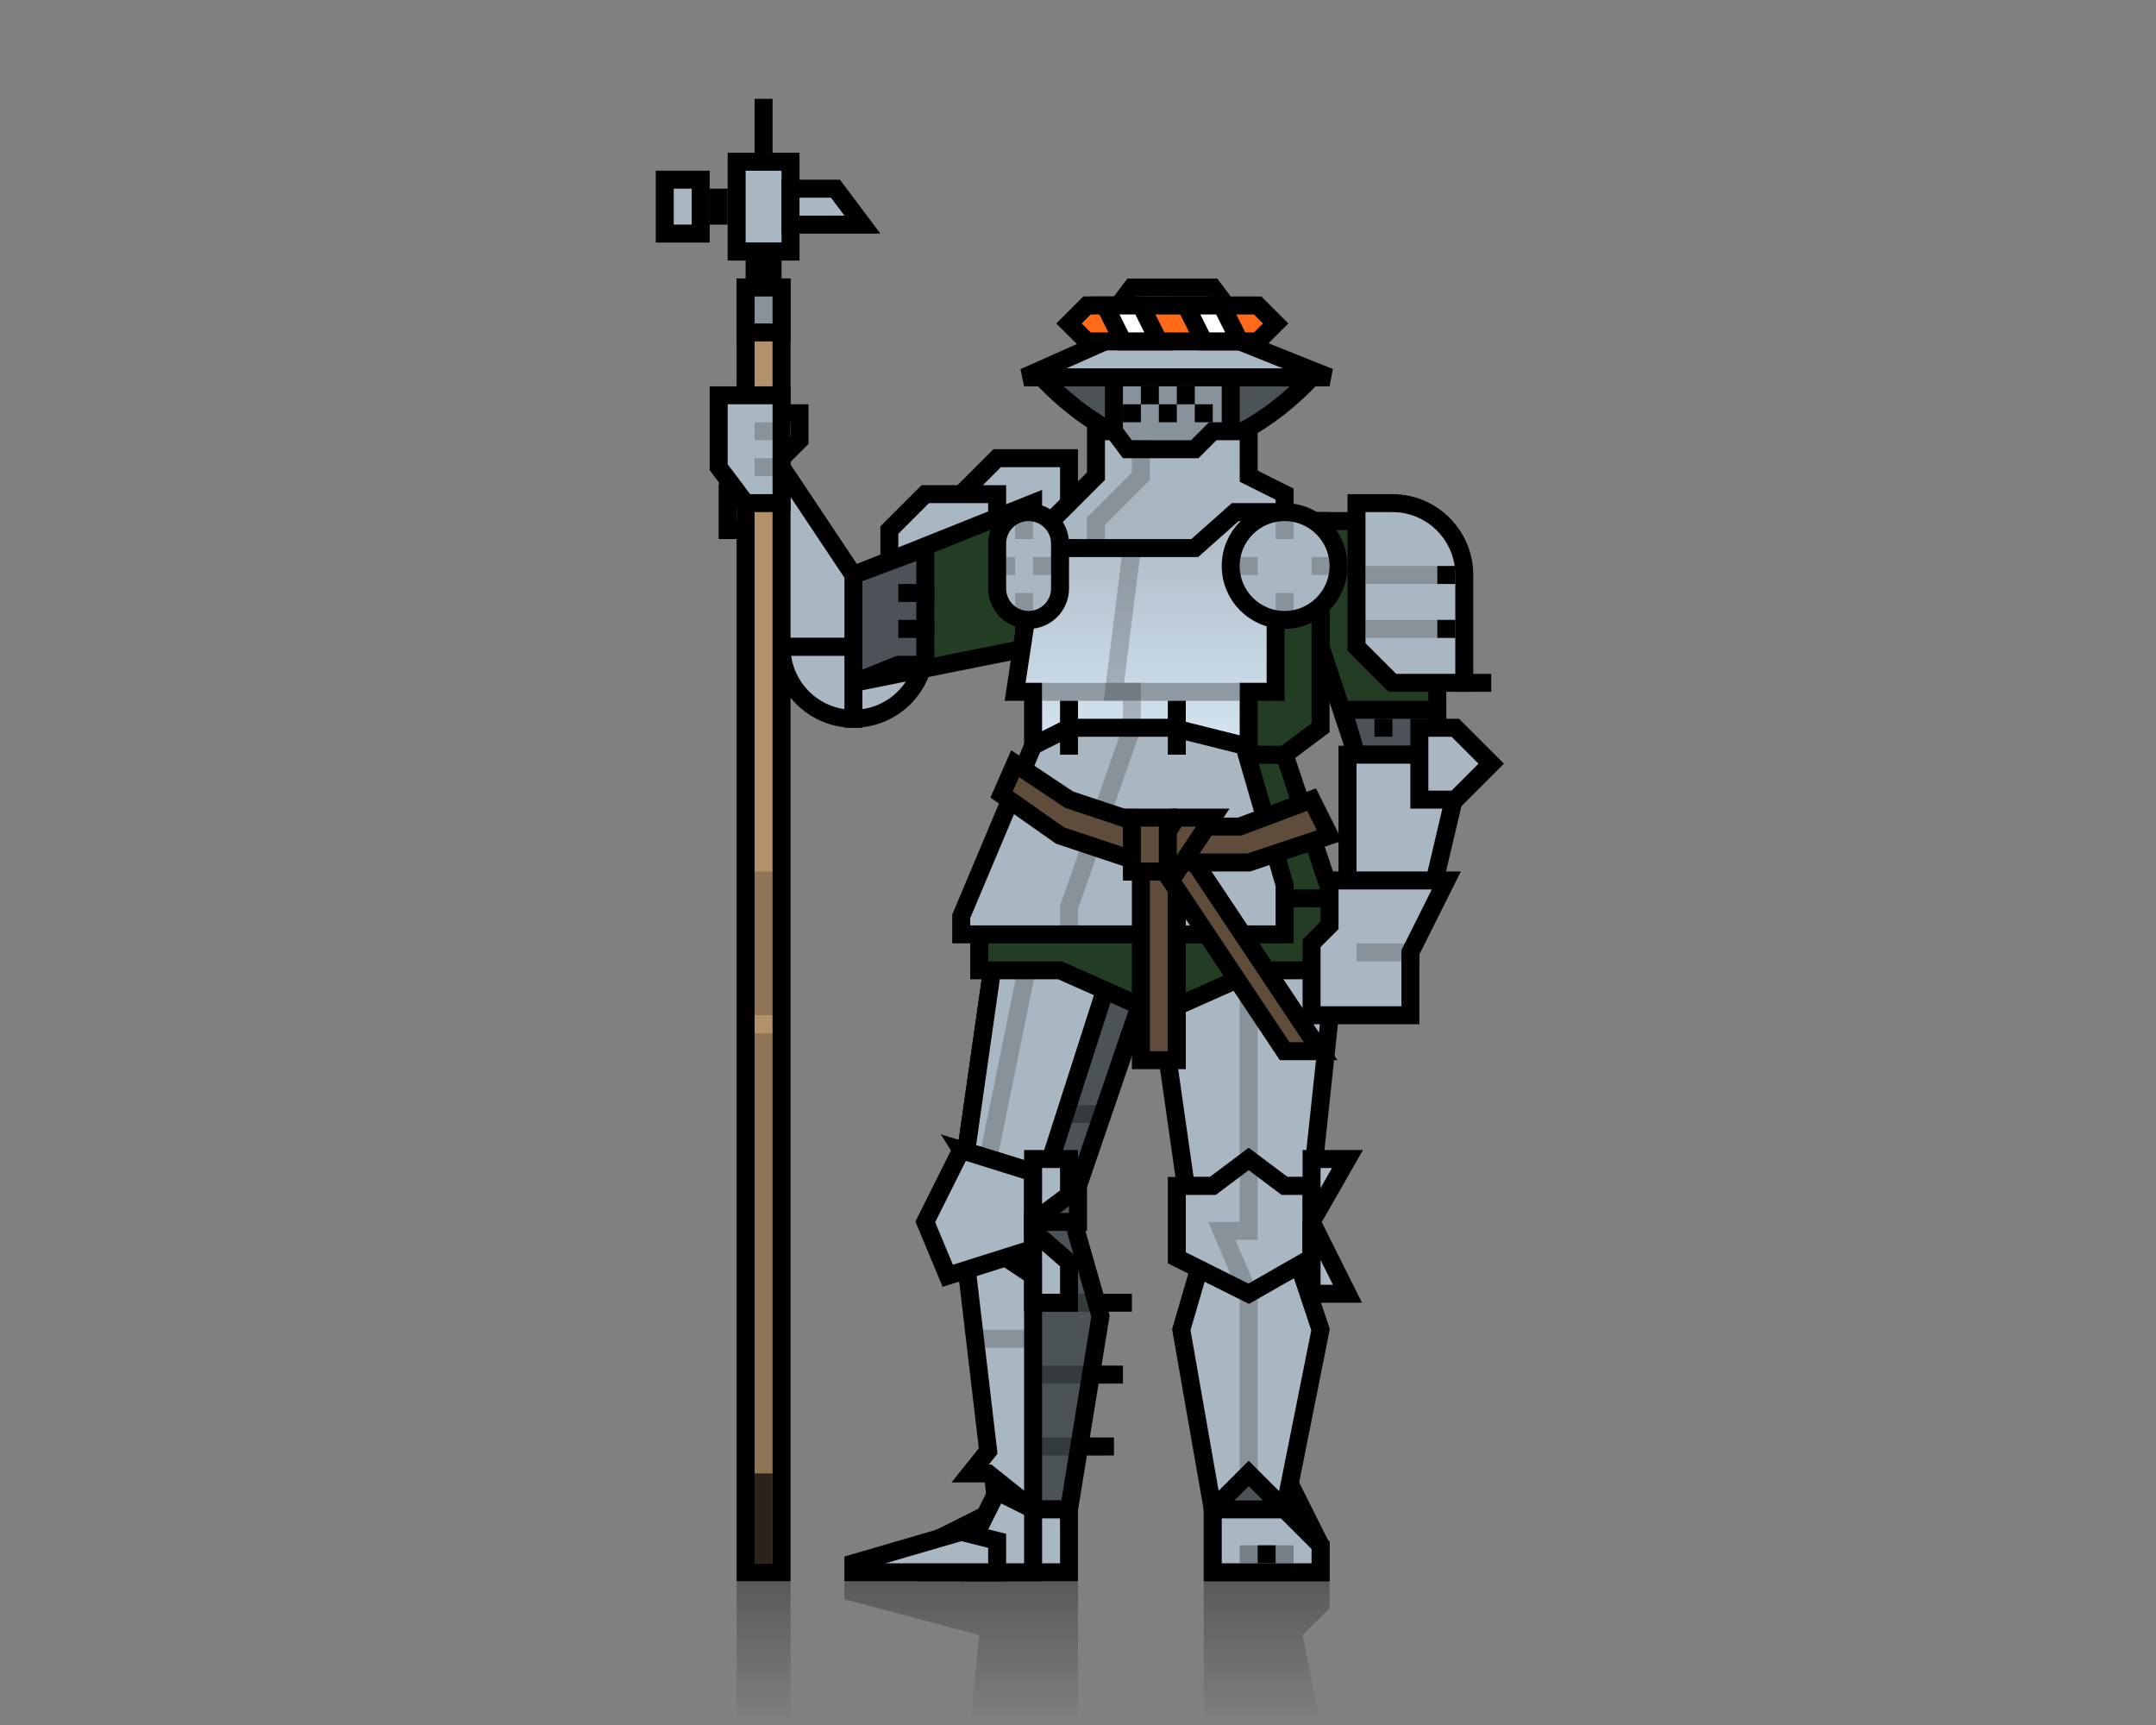 <svg width="240" height="192" viewBox="0 0 240 192" fill="none" xmlns="http://www.w3.org/2000/svg">
<rect x="0" y="0" width="240" height="192" fill="#808080" stroke="none"/>
<path d="M103 72C103 76.418 99.418 80 95 80V80V72H103V72Z" fill="#A9B7C2" stroke="black" stroke-width="2"/>
<path d="M135 175H147V172L143 164H135V175Z" fill="#A9B7C2"/>
<path d="M135 175H147V172L143 164H135V175Z" fill="black" fill-opacity="0.55"/>
<path d="M135 175H147V172L143 164H135V175Z" stroke="black" stroke-width="2"/>
<path d="M107 63H119V51H111L107 55V63Z" fill="#A9B7C2" stroke="black" stroke-width="2"/>
<path d="M99 67H111V55H103L99 59V67Z" fill="#A9B7C2" stroke="black" stroke-width="2"/>
<path d="M115 84H143L151 108L131 116H115V84Z" fill="#233C24" stroke="black" stroke-width="2"/>
<path d="M111 104H131L126.5 113L120 132H107L111 104Z" fill="#A9B7C2"/>
<path d="M111 104H131L126.5 113L120 132H107L111 104Z" fill="black" fill-opacity="0.55"/>
<path d="M111 104H131L126.5 113L120 132H107L111 104Z" stroke="black" stroke-width="2"/>
<path d="M111 104H125L116 132H107L111 104Z" fill="#A9B7C2" stroke="black" stroke-width="2"/>
<path d="M128 104H149L146 132H132L128 104Z" fill="#A9B7C2" stroke="black" stroke-width="2"/>
<path d="M146 42C146 42 139 50 131 50C123 50 116 42 116 42H146Z" fill="#A9B7C2"/>
<path d="M146 42C146 42 139 50 131 50C123 50 116 42 116 42H146Z" fill="black" fill-opacity="0.55"/>
<path d="M146 42C146 42 139 50 131 50C123 50 116 42 116 42H146Z" stroke="black" stroke-width="2"/>
<rect x="124" y="40" width="13" height="16" fill="#A9B7C2"/>
<rect x="124" y="40" width="13" height="16" fill="black" fill-opacity="0.2"/>
<rect x="124" y="40" width="13" height="16" stroke="black" stroke-width="2"/>
<path d="M123 36L126 32H135L138 36V38L148 42H114L123 38V36Z" fill="#A9B7C2" stroke="black" stroke-width="2"/>
<path d="M115 56L115 72L95 76L95 64L115 56Z" fill="#233C24" stroke="black" stroke-width="2"/>
<path d="M103 61L103 74L100 74L95 76L95 64L103 61Z" fill="#4C5257" stroke="black" stroke-width="2"/>
<path d="M81 54.5L87 52L95 64V72H87L83 59H81V54.5Z" fill="#A9B7C2" stroke="black" stroke-width="2"/>
<path d="M147 58H151L160 70V84H151L147 72V58Z" fill="#233C24" stroke="black" stroke-width="2"/>
<path d="M160 79V84H151L149.5 79H160Z" fill="#4C5257" stroke="black" stroke-width="2"/>
<path d="M151 56H155C159.418 56 163 59.582 163 64V76H155L151 72V56Z" fill="#A9B7C2" stroke="black" stroke-width="2"/>
<path d="M150 84H163L159 101H150V84Z" fill="#A9B7C2" stroke="black" stroke-width="2"/>
<path d="M114 58H147V81L143 84H119L114 70V58Z" fill="#233C24" stroke="black" stroke-width="2"/>
<path d="M115.499 60.5L142 56V77H139V84H115L115 77H113L115.499 60.5Z" fill="url(#paint0_linear_730_45876)" stroke="black" stroke-width="2"/>
<path d="M107 136H119.5L122.5 146.5L119 168H111L107 136Z" fill="#A9B7C2"/>
<path d="M107 136H119.5L122.5 146.5L119 168H111L107 136Z" fill="black" fill-opacity="0.55"/>
<path d="M107 136H119.5L122.5 146.5L119 168H111L107 136Z" stroke="black" stroke-width="2"/>
<path d="M107 136H115V168L110 164H108L110 161.5L107 136Z" fill="#A9B7C2" stroke="black" stroke-width="2"/>
<path d="M135 136H143L147 148L143 168L139 164L135 168L131.5 148L135 136Z" fill="#A9B7C2" stroke="black" stroke-width="2"/>
<path d="M103 175H119V168H111L103 172V175Z" fill="#A9B7C2" stroke="black" stroke-width="2"/>
<path d="M108 175H115V168L111 166L108 172V175Z" fill="#A9B7C2" stroke="black" stroke-width="2"/>
<path d="M95 175H111V171.5L107 170.5L95 174V175Z" fill="#A9B7C2" stroke="black" stroke-width="2"/>
<path d="M135 175H147V172L143 168H135V175Z" fill="#A9B7C2" stroke="black" stroke-width="2"/>
<path d="M158 89H162L166 85L162 81H158V89Z" fill="#A9B7C2" stroke="black" stroke-width="2"/>
<path d="M87 72C87 76.418 90.582 80 95 80V80V72H87V72Z" fill="#A9B7C2" stroke="black" stroke-width="2"/>
<rect width="6" height="10" transform="matrix(1 0 0 -1 82 28)" fill="#A9B7C2" stroke="black" stroke-width="2"/>
<path d="M121 38H140L142 36L140 34H121L119 36L121 38Z" fill="#FE6A17" stroke="black" stroke-width="2"/>
<path d="M125 38H129L127 34H123L125 38Z" fill="white" stroke="black" stroke-width="2"/>
<path d="M134 38H138L136 34H132L134 38Z" fill="white" stroke="black" stroke-width="2"/>
<rect width="4" height="6" transform="matrix(1 0 0 -1 74 26)" fill="#A9B7C2" stroke="black" stroke-width="2"/>
<path d="M88 21L88 25L96 25L93 21L88 21Z" fill="#A9B7C2" stroke="black" stroke-width="2"/>
<rect width="4" height="143" transform="matrix(1 0 0 -1 83 175)" fill="#B3926B" stroke="black" stroke-width="2"/>
<path d="M112 140L115 142V136H120V132L107 128L112 136V140Z" fill="#A9B7C2"/>
<path d="M112 140L115 142V136H120V132L107 128L112 136V140Z" fill="black" fill-opacity="0.55"/>
<path d="M112 140L115 142V136H120V132L107 128L112 136V140Z" stroke="black" stroke-width="2"/>
<path d="M105.5 142L115 139V130.5L107 128L103 136L105.5 142Z" fill="#A9B7C2" stroke="black" stroke-width="2"/>
<path d="M131 140L139 144L146 140V132H143L139 129L135 132H131V140Z" fill="#A9B7C2" stroke="black" stroke-width="2"/>
<path d="M122 48H124L125.5 50H133L135 48H139V53L143 55V57H137.5L133 61H117V58L122 53V48Z" fill="#A9B7C2" stroke="black" stroke-width="2"/>
<rect x="127" y="43" width="2" height="2" fill="black"/>
<rect x="131" y="43" width="2" height="2" fill="black"/>
<rect x="125" y="45" width="2" height="2" fill="black"/>
<rect x="129" y="45" width="2" height="2" fill="black"/>
<rect x="133" y="45" width="2" height="2" fill="black"/>
<rect opacity="0.2" x="152" y="69" width="11" height="2" fill="black"/>
<rect opacity="0.2" x="152" y="63" width="11" height="2" fill="black"/>
<rect x="162" y="75" width="4" height="2" fill="black"/>
<rect x="79" y="21" width="2" height="4" fill="black"/>
<rect x="84" y="11" width="2" height="8" fill="black"/>
<rect x="83" y="27" width="4" height="6" fill="black"/>
<rect x="122" y="144" width="4" height="2" fill="black"/>
<rect x="100" y="69" width="4" height="2" fill="black"/>
<rect x="153" y="80" width="2" height="2" fill="black"/>
<rect x="100" y="65" width="4" height="2" fill="black"/>
<rect x="121" y="152" width="4" height="2" fill="black"/>
<rect x="120" y="160" width="4" height="2" fill="black"/>
<rect x="140" y="172" width="2" height="2" fill="black"/>
<path d="M85 53L89 49V46H85V53Z" fill="#A9B7C2" stroke="black" stroke-width="2"/>
<path d="M83 56H87V44H80V52L83 56Z" fill="#A9B7C2" stroke="black" stroke-width="2"/>
<path opacity="0.3" d="M94 176H120V192H108L109 182L94 178V176Z" fill="url(#paint1_linear_730_45876)"/>
<path opacity="0.3" d="M82 176H88V192H82V176Z" fill="url(#paint2_linear_730_45876)"/>
<path opacity="0.3" d="M134 176H148V179L145 182L147 192H134V176Z" fill="url(#paint3_linear_730_45876)"/>
<path d="M146 136V136L150 129H146V136Z" fill="#A9B7C2" stroke="black" stroke-width="2"/>
<path d="M115 136L119 133V129H115V136Z" fill="#A9B7C2" stroke="black" stroke-width="2"/>
<path d="M146 144H150L146 136V144Z" fill="#A9B7C2" stroke="black" stroke-width="2"/>
<path d="M115 145H119V140.5L115 137V145Z" fill="#A9B7C2" stroke="black" stroke-width="2"/>
<path opacity="0.2" d="M115.5 102L110 129M108.5 149H115" stroke="black" stroke-width="2"/>
<path opacity="0.2" d="M139 108.5V137H136L139 144V165" stroke="black" stroke-width="2"/>
<path d="M109 108H118L127 112L131 104L122 100H109V108Z" fill="#A9B7C2"/>
<path d="M109 108H118L127 112L131 104L122 100H109V108Z" fill="#233C24"/>
<path d="M109 108H118L127 112L131 104L122 100H109V108Z" stroke="black" stroke-width="2"/>
<path d="M149 108H140L131 112L129 108V102.5L136 100H149V108Z" fill="#A9B7C2"/>
<path d="M149 108H140L131 112L129 108V102.5L136 100H149V108Z" fill="#233C24"/>
<path d="M149 108H140L131 112L129 108V102.5L136 100H149V108Z" stroke="black" stroke-width="2"/>
<path d="M115 83L119 81H130.5L138.5 83L143 98.5V104H109H107V102L115 83Z" fill="#A9B7C2" stroke="black" stroke-width="2"/>
<path opacity="0.2" d="M119 104V101L126 81V77H124L126 61" stroke="black" stroke-width="2"/>
<path opacity="0.2" d="M122 60.5V58L127 53V49" stroke="black" stroke-width="2"/>
<path d="M112.999 85L118.999 89L127.999 92L138 92L146 89L148 93L139 96L127 96L117.999 93L111.499 88.426L112.999 85Z" fill="#D2A983"/>
<path d="M112.999 85L118.999 89L127.999 92L138 92L146 89L148 93L139 96L127 96L117.999 93L111.499 88.426L112.999 85Z" fill="black" fill-opacity="0.55"/>
<path d="M112.999 85L118.999 89L127.999 92L138 92L146 89L148 93L139 96L127 96L117.999 93L111.499 88.426L112.999 85Z" stroke="black" stroke-width="2"/>
<path d="M127 96L131 96L131 117.999L127 117.999L127 96Z" fill="#D2A983"/>
<path d="M127 96L131 96L131 117.999L127 117.999L127 96Z" fill="black" fill-opacity="0.55"/>
<path d="M127 96L131 96L131 117.999L127 117.999L127 96Z" stroke="black" stroke-width="2"/>
<path d="M133 96L129 96L143 117L147 117L133 96Z" fill="#D2A983"/>
<path d="M133 96L129 96L143 117L147 117L133 96Z" fill="black" fill-opacity="0.55"/>
<path d="M133 96L129 96L143 117L147 117L133 96Z" stroke="black" stroke-width="2"/>
<path d="M135 91.001L131 91L127 97L131 97L135 91.001Z" fill="#D2A983"/>
<path d="M135 91.001L131 91L127 97L131 97L135 91.001Z" fill="black" fill-opacity="0.55"/>
<path d="M135 91.001L131 91L127 97L131 97L135 91.001Z" stroke="black" stroke-width="2"/>
<path d="M130 91.001L126 91L126 97L130 97L130 91.001Z" fill="#D2A983"/>
<path d="M130 91.001L126 91L126 97L130 97L130 91.001Z" fill="black" fill-opacity="0.55"/>
<path d="M130 91.001L126 91L126 97L130 97L130 91.001Z" stroke="black" stroke-width="2"/>
<path d="M146 113H157V109V106L161 98H148V103L146 105V113Z" fill="#A9B7C2" stroke="black" stroke-width="2"/>
<rect opacity="0.2" x="151" y="105" width="7" height="2" fill="black"/>
<rect opacity="0.2" x="84" y="115" width="2" height="60" fill="black"/>
<rect opacity="0.7" x="84" y="164" width="2" height="10" fill="black"/>
<rect opacity="0.2" x="84" y="97" width="3" height="16" fill="black"/>
<rect opacity="0.3" x="116" y="144" width="7" height="2" fill="black"/>
<rect opacity="0.3" x="116" y="152" width="7" height="2" fill="black"/>
<rect opacity="0.3" x="119" y="123" width="4" height="2" fill="black"/>
<rect opacity="0.3" x="116" y="76" width="22" height="2" fill="black"/>
<rect opacity="0.3" x="138" y="172" width="6" height="2" fill="black"/>
<rect opacity="0.3" x="116" y="160" width="7" height="2" fill="black"/>
<rect width="4" height="5" transform="matrix(1 0 0 -1 83 37)" fill="#A9B7C2"/>
<rect width="4" height="5" transform="matrix(1 0 0 -1 83 37)" fill="black" fill-opacity="0.2"/>
<rect width="4" height="5" transform="matrix(1 0 0 -1 83 37)" stroke="black" stroke-width="2"/>
<path d="M137 63C137 66.314 139.686 69 143 69V69C146.314 69 149 66.314 149 63V63C149 59.686 146.314 57 143 57V57C139.686 57 137 59.686 137 63V63Z" fill="#A9B7C2" stroke="black" stroke-width="2"/>
<path d="M111 65.5C111 67.433 112.567 69 114.5 69V69C116.433 69 118 67.433 118 65.5V60.5C118 58.567 116.433 57 114.5 57V57C112.567 57 111 58.567 111 60.5V65.5Z" fill="#A9B7C2" stroke="black" stroke-width="2"/>
<rect opacity="0.2" x="138" y="62" width="2" height="2" fill="black"/>
<rect opacity="0.2" x="84" y="47" width="2" height="2" fill="black"/>
<rect opacity="0.2" x="84" y="51" width="2" height="2" fill="black"/>
<rect opacity="0.2" x="146" y="62" width="2" height="2" fill="black"/>
<rect opacity="0.2" x="142" y="58" width="2" height="2" fill="black"/>
<rect opacity="0.2" x="142" y="66" width="2" height="2" fill="black"/>
<rect opacity="0.2" x="115" y="62" width="2" height="2" fill="black"/>
<rect opacity="0.2" x="111" y="62" width="2" height="2" fill="black"/>
<rect opacity="0.2" x="113" y="58" width="2" height="2" fill="black"/>
<rect opacity="0.2" x="113" y="66" width="2" height="2" fill="black"/>
<rect x="130" y="84" width="6" height="2" transform="rotate(-90 130 84)" fill="black"/>
<rect x="118" y="84" width="6" height="2" transform="rotate(-90 118 84)" fill="black"/>
<rect x="160" y="63" width="2" height="2" fill="black"/>
<rect x="160" y="69" width="2" height="2" fill="black"/>
<defs>
<linearGradient id="paint0_linear_730_45876" x1="128.25" y1="56" x2="128.25" y2="84" gradientUnits="userSpaceOnUse">
<stop stop-color="#A9B7C2"/>
<stop offset="1" stop-color="#D6E6F2"/>
</linearGradient>
<linearGradient id="paint1_linear_730_45876" x1="107" y1="176" x2="107" y2="192" gradientUnits="userSpaceOnUse">
<stop/>
<stop offset="1" stop-opacity="0"/>
</linearGradient>
<linearGradient id="paint2_linear_730_45876" x1="75" y1="176" x2="75" y2="192" gradientUnits="userSpaceOnUse">
<stop/>
<stop offset="1" stop-opacity="0"/>
</linearGradient>
<linearGradient id="paint3_linear_730_45876" x1="141" y1="176" x2="141" y2="192" gradientUnits="userSpaceOnUse">
<stop/>
<stop offset="1" stop-opacity="0"/>
</linearGradient>
</defs>
</svg>

